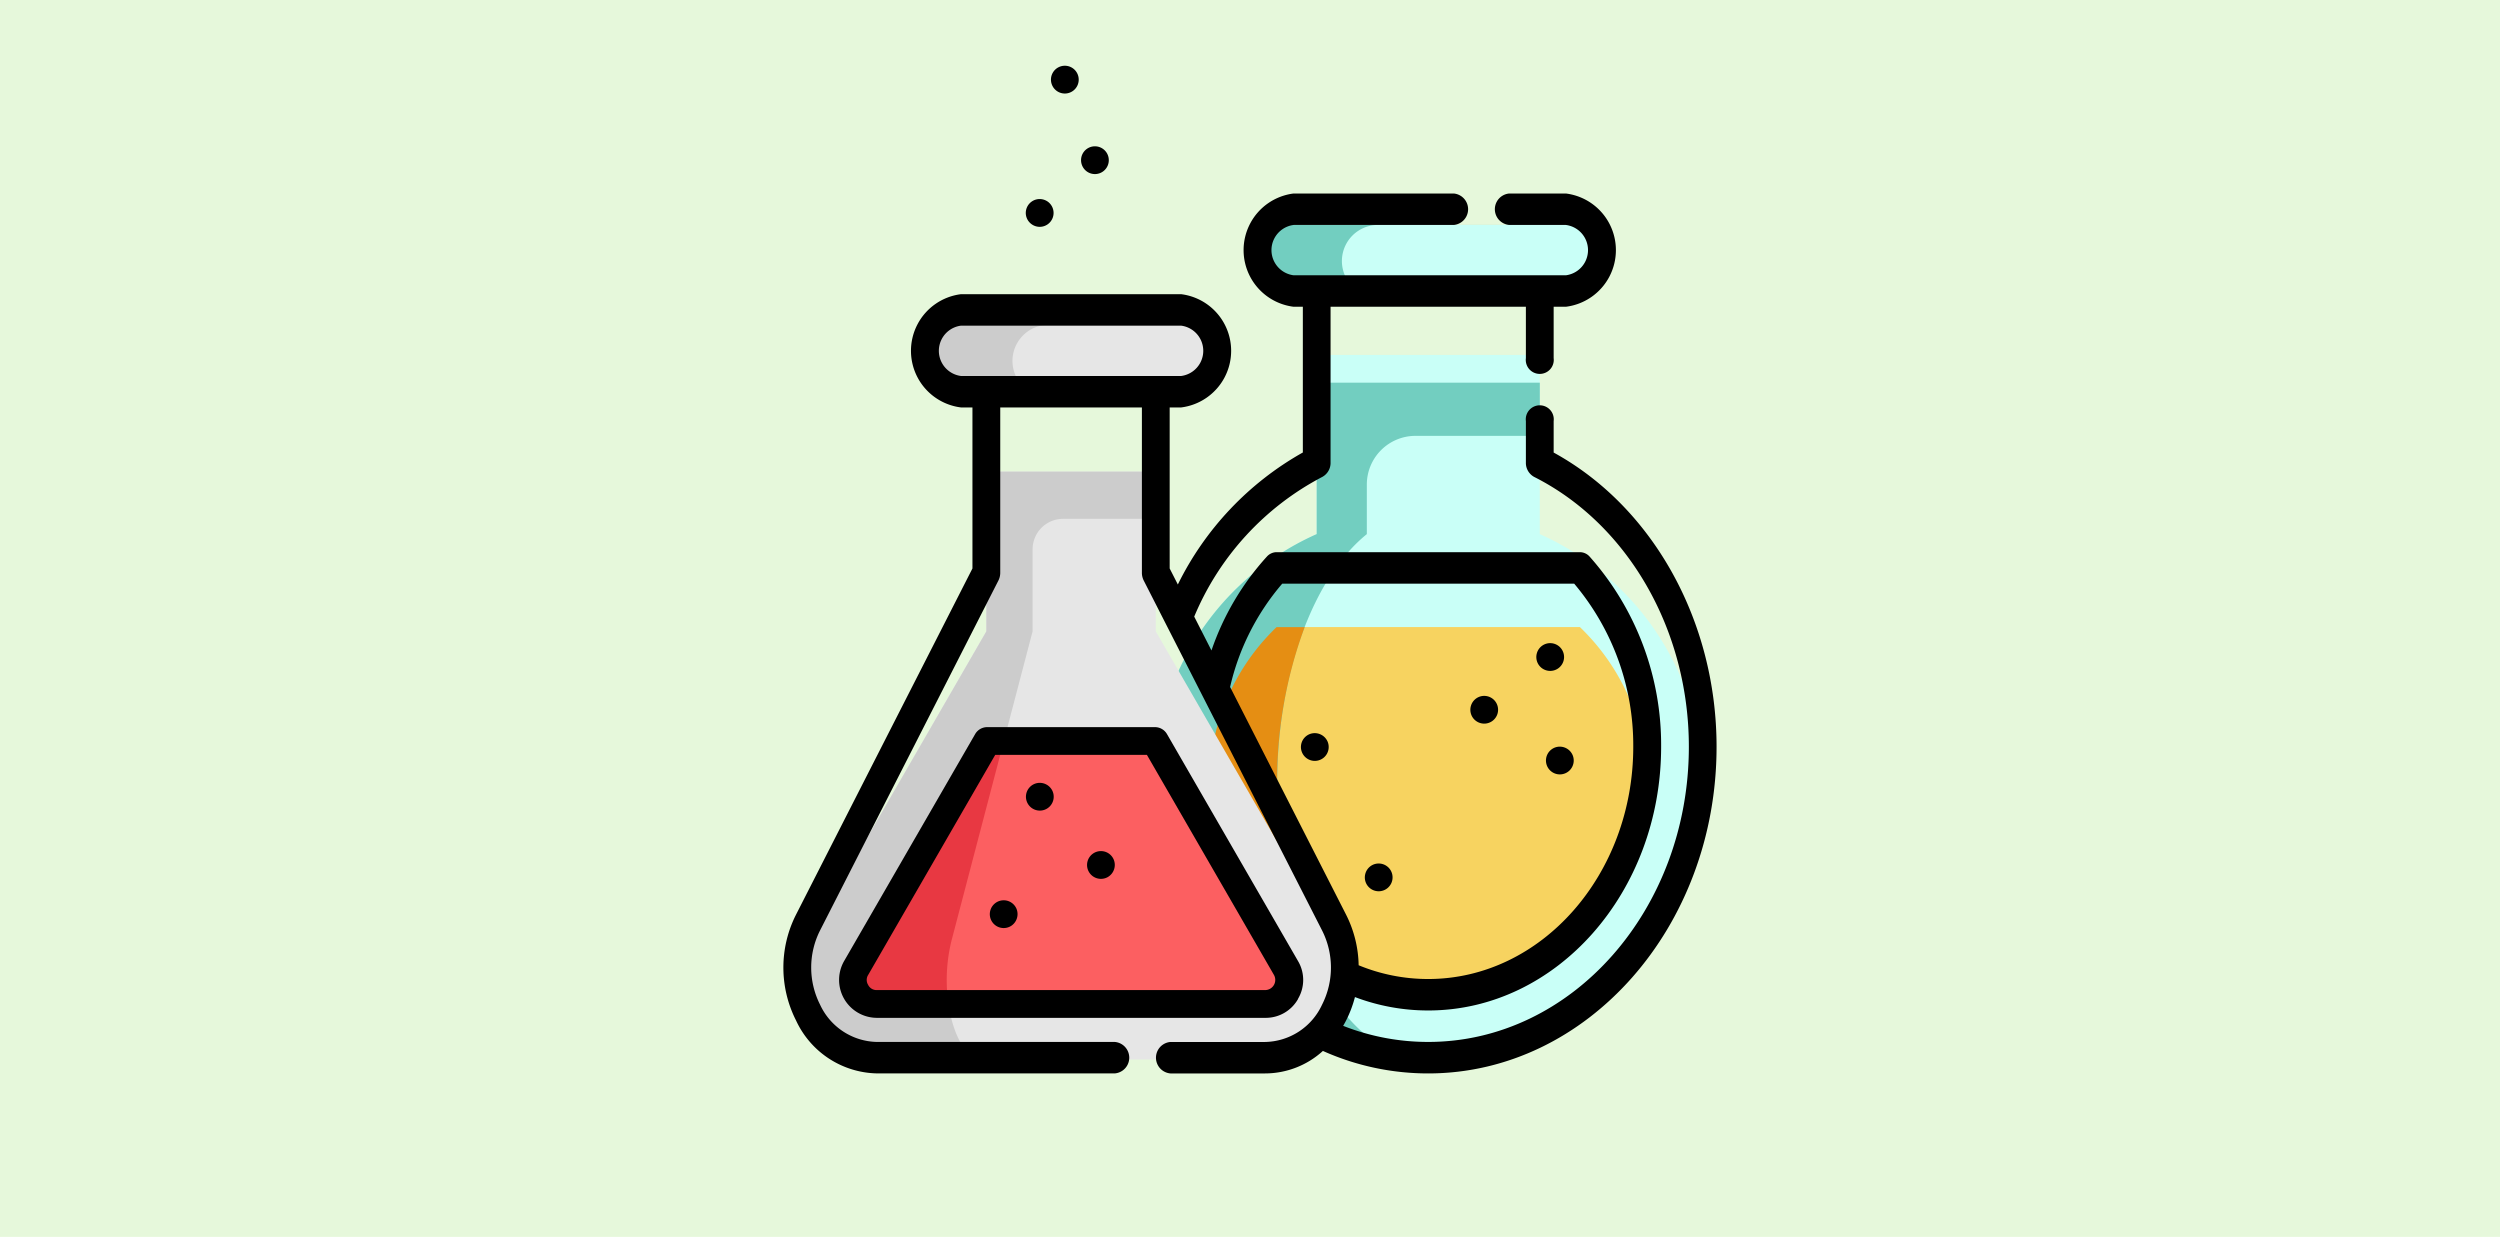 <svg xmlns="http://www.w3.org/2000/svg" width="190" height="94" viewBox="0 0 190 94">
  <g id="Group_1112461" data-name="Group 1112461" transform="translate(-180 -436)">
    <g id="Group_1111655" data-name="Group 1111655" transform="translate(180 436)">
      <rect id="Rectangle_405035" data-name="Rectangle 405035" width="190" height="94" fill="#e6f8db"/>
      <g id="quimica" transform="translate(59.537 5)">
        <path id="Path_909343" data-name="Path 909343" d="M232.512,116.183V102.566H215.557v13.617a20.863,20.863,0,1,0,16.955,0Zm0,0" transform="translate(-175.027 -80.59)" fill="#c9fff7"/>
        <path id="Path_909344" data-name="Path 909344" d="M266.93,263.9a16.641,16.641,0,1,1-28.169-12h23.056a16.66,16.66,0,0,1,5.113,12Zm0,0" transform="translate(-201.281 -209.242)" fill="#f7d360"/>
        <path id="Path_909345" data-name="Path 909345" d="M219.369,129.311v-3.768a3.7,3.7,0,0,1,3.7-3.7h9.447v-4.041H215.558v11.506a20.865,20.865,0,0,0,8.33,39.928c-6.274-.145-11.335-9.429-11.335-20.861C212.553,139.874,215.354,132.56,219.369,129.311Zm0,0" transform="translate(-175.027 -93.718)" fill="#72cec0"/>
        <path id="Path_909346" data-name="Path 909346" d="M241.995,278.324a16.632,16.632,0,0,1-3.233-26.418H240.9a33.575,33.575,0,0,0-2.089,12,31.54,31.54,0,0,0,3.187,14.421Zm0,0" transform="translate(-201.282 -209.242)" fill="#e58e13"/>
        <path id="Path_909347" data-name="Path 909347" d="M48.43,202.179,34.88,178.712V166.57H22v12.141L8.455,202.179a6.048,6.048,0,0,0,5.238,9.072h29.5a6.049,6.049,0,0,0,5.238-9.072Zm0,0" transform="translate(-6.578 -135.728)" fill="#e6e6e6"/>
        <path id="Path_909348" data-name="Path 909348" d="M34.878,166.57H22v12.141L8.452,202.179a6.047,6.047,0,0,0,5.236,9.072h8.053c-2.114,0-3.436-5.039-2.379-9.072l6.153-23.468v-6.233a2.319,2.319,0,0,1,2.319-2.319h7.042Zm0,0" transform="translate(-6.575 -135.728)" fill="#ccc"/>
        <path id="Path_909349" data-name="Path 909349" d="M99.87,129.69a2.744,2.744,0,0,1-2.745,2.744H80.4a2.744,2.744,0,0,1,0-5.489H97.125a2.744,2.744,0,0,1,2.745,2.745Zm0,0" transform="translate(-66.899 -107.259)" fill="#ccc"/>
        <path id="Path_909350" data-name="Path 909350" d="M141.257,129.69a2.744,2.744,0,0,1-2.745,2.744H128.443a2.744,2.744,0,0,1,0-5.489h10.069a2.744,2.744,0,0,1,2.745,2.745Zm0,0" transform="translate(-108.287 -107.259)" fill="#e6e6e6"/>
        <path id="Path_909351" data-name="Path 909351" d="M286.3,80.928a2.744,2.744,0,0,1-2.744,2.745H262.869a2.744,2.744,0,0,1,0-5.489h20.689a2.744,2.744,0,0,1,2.744,2.744Zm0,0" transform="translate(-224.09 -66.089)" fill="#72cec0"/>
        <path id="Path_909352" data-name="Path 909352" d="M326.182,80.928a2.744,2.744,0,0,1-2.744,2.745H309.163a2.744,2.744,0,1,1,0-5.489h14.276a2.744,2.744,0,0,1,2.744,2.744Zm0,0" transform="translate(-263.971 -66.089)" fill="#c9fff7"/>
        <path id="Path_909353" data-name="Path 909353" d="M71.021,333.445a1.766,1.766,0,0,1-1.581.913h-29.5a1.826,1.826,0,0,1-1.582-2.739l9.957-17.245H61.065l9.956,17.245a1.766,1.766,0,0,1,0,1.825Zm0,0" transform="translate(-32.826 -263.058)" fill="#fc5f61"/>
        <path id="Path_909354" data-name="Path 909354" d="M45.613,329.509a12.513,12.513,0,0,0-.24,4.85H39.941a1.826,1.826,0,0,1-1.582-2.739l9.957-17.245h1.265Zm0,0" transform="translate(-32.826 -263.058)" fill="#e83842"/>
        <path id="Path_909355" data-name="Path 909355" d="M58.541,90.253V87.866a1.064,1.064,0,1,0-2.111,0v3.15a1.212,1.212,0,0,0,.626,1.092c7.143,3.6,11.76,11.652,11.76,20.507,0,12.371-8.886,22.436-19.808,22.436a17.62,17.62,0,0,1-6.465-1.223c.077-.133.153-.268.224-.408a8.8,8.8,0,0,0,.672-1.778,15.7,15.7,0,0,0,5.57,1.018c9.758,0,17.7-8.992,17.7-20.045a21.544,21.544,0,0,0-5.436-14.451,1,1,0,0,0-.732-.335H37.48a1,1,0,0,0-.732.334,20.415,20.415,0,0,0-4.213,7.137l-1.311-2.573a21.193,21.193,0,0,1,9.736-10.619,1.211,1.211,0,0,0,.626-1.092V79.178H56.43v3.905a1.064,1.064,0,1,0,2.111,0V79.178h.927a4.337,4.337,0,0,0,0-8.608h-4.3a1.2,1.2,0,0,0,0,2.391h4.3a1.928,1.928,0,0,1,0,3.825H38.779a1.928,1.928,0,0,1,0-3.825H50.943a1.2,1.2,0,0,0,0-2.391H38.779a4.337,4.337,0,0,0,0,8.608h.7V90.253a23.315,23.315,0,0,0-9.5,10.033l-.621-1.219V86.83h.869a4.337,4.337,0,0,0,0-8.608H13.5a4.337,4.337,0,0,0,0,8.608h.869V99.067L.963,125.373a8.886,8.886,0,0,0,0,8.047,6.928,6.928,0,0,0,6.151,4.023H25.19a1.2,1.2,0,0,0,0-2.391H7.115a4.87,4.87,0,0,1-4.324-2.828,6.244,6.244,0,0,1,0-5.655L16.341,99.986a1.323,1.323,0,0,0,.141-.6V86.83H27.247V99.388a1.323,1.323,0,0,0,.141.6l13.549,26.583a6.244,6.244,0,0,1,0,5.655,4.869,4.869,0,0,1-4.324,2.828h-7.2a1.2,1.2,0,0,0,0,2.391h7.2a6.54,6.54,0,0,0,4.39-1.71,19.55,19.55,0,0,0,8,1.71c12.087,0,21.919-11.137,21.919-24.827,0-9.537-4.839-18.229-12.386-22.363ZM15.426,84.439H13.5a1.928,1.928,0,0,1,0-3.825H30.227a1.928,1.928,0,0,1,0,3.825ZM33.95,108.075a18.349,18.349,0,0,1,3.964-7.854H60.1a19.045,19.045,0,0,1,4.491,12.394c0,9.734-6.992,17.654-15.587,17.654a13.824,13.824,0,0,1-5.284-1.046,8.847,8.847,0,0,0-.958-3.85Zm0,0" transform="translate(0 -60.864)"/>
        <path id="Path_909356" data-name="Path 909356" d="M65.368,327.412a2.817,2.817,0,0,0,0-2.882l-9.956-17.244a1.055,1.055,0,0,0-.914-.528H41.748a1.055,1.055,0,0,0-.914.528L30.878,324.53a2.882,2.882,0,0,0,2.5,4.322h29.5a2.816,2.816,0,0,0,2.5-1.44Zm-32.662-1.056a.708.708,0,0,1,0-.771l9.651-16.717H53.888l9.651,16.717a.771.771,0,0,1-.668,1.156h-29.5a.708.708,0,0,1-.667-.385Zm0,0" transform="translate(-26.259 -256.496)"/>
        <path id="Path_909357" data-name="Path 909357" d="M168.637,386.741a1.055,1.055,0,1,0-.459,1.325A1.064,1.064,0,0,0,168.637,386.741Zm0,0" transform="translate(-143.528 -326.407)"/>
        <path id="Path_909358" data-name="Path 909358" d="M134.053,75.751a1.056,1.056,0,1,0-1.028-.818A1.065,1.065,0,0,0,134.053,75.751Zm0,0" transform="translate(-114.575 -63.511)"/>
        <path id="Path_909359" data-name="Path 909359" d="M163.8,46.6a1.055,1.055,0,1,0-.416-1.208A1.063,1.063,0,0,0,163.8,46.6Zm0,0" transform="translate(-140.709 -38.548)"/>
        <path id="Path_909360" data-name="Path 909360" d="M146.886,1.955a1.054,1.054,0,0,0,1.968-.048,1.055,1.055,0,1,0-1.968.048Zm0,0" transform="translate(-126.47 -0.5)"/>
        <path id="Path_909361" data-name="Path 909361" d="M413.152,285.395a1.055,1.055,0,1,0,.4-1.286A1.06,1.06,0,0,0,413.152,285.395Zm0,0" transform="translate(-355.85 -240.059)"/>
        <path id="Path_909362" data-name="Path 909362" d="M419.289,334.753a1.055,1.055,0,1,0,1.181.631A1.064,1.064,0,0,0,419.289,334.753Zm0,0" transform="translate(-360.484 -282.988)"/>
        <path id="Path_909363" data-name="Path 909363" d="M319.074,393.57a1.055,1.055,0,1,0,.477-1.335A1.064,1.064,0,0,0,319.074,393.57Zm0,0" transform="translate(-274.805 -331.484)"/>
        <path id="Path_909364" data-name="Path 909364" d="M284.787,328.115a1.055,1.055,0,1,0,1.173.611A1.068,1.068,0,0,0,284.787,328.115Zm0,0" transform="translate(-244.605 -277.377)"/>
        <path id="Path_909365" data-name="Path 909365" d="M376.979,311.284a1.054,1.054,0,1,0,.388-1.281A1.059,1.059,0,0,0,376.979,311.284Zm0,0" transform="translate(-324.689 -261.938)"/>
        <path id="Path_909366" data-name="Path 909366" d="M115.291,402.425a1.055,1.055,0,1,0-.423,1.3,1.066,1.066,0,0,0,.423-1.3Zm0,0" transform="translate(-97.571 -338.349)"/>
        <path id="Path_909367" data-name="Path 909367" d="M133.936,352.5a1.055,1.055,0,1,0,1.144.552A1.064,1.064,0,0,0,133.936,352.5Zm0,0" transform="translate(-114.652 -297.984)"/>
      </g>
    </g>
  </g>
</svg>
